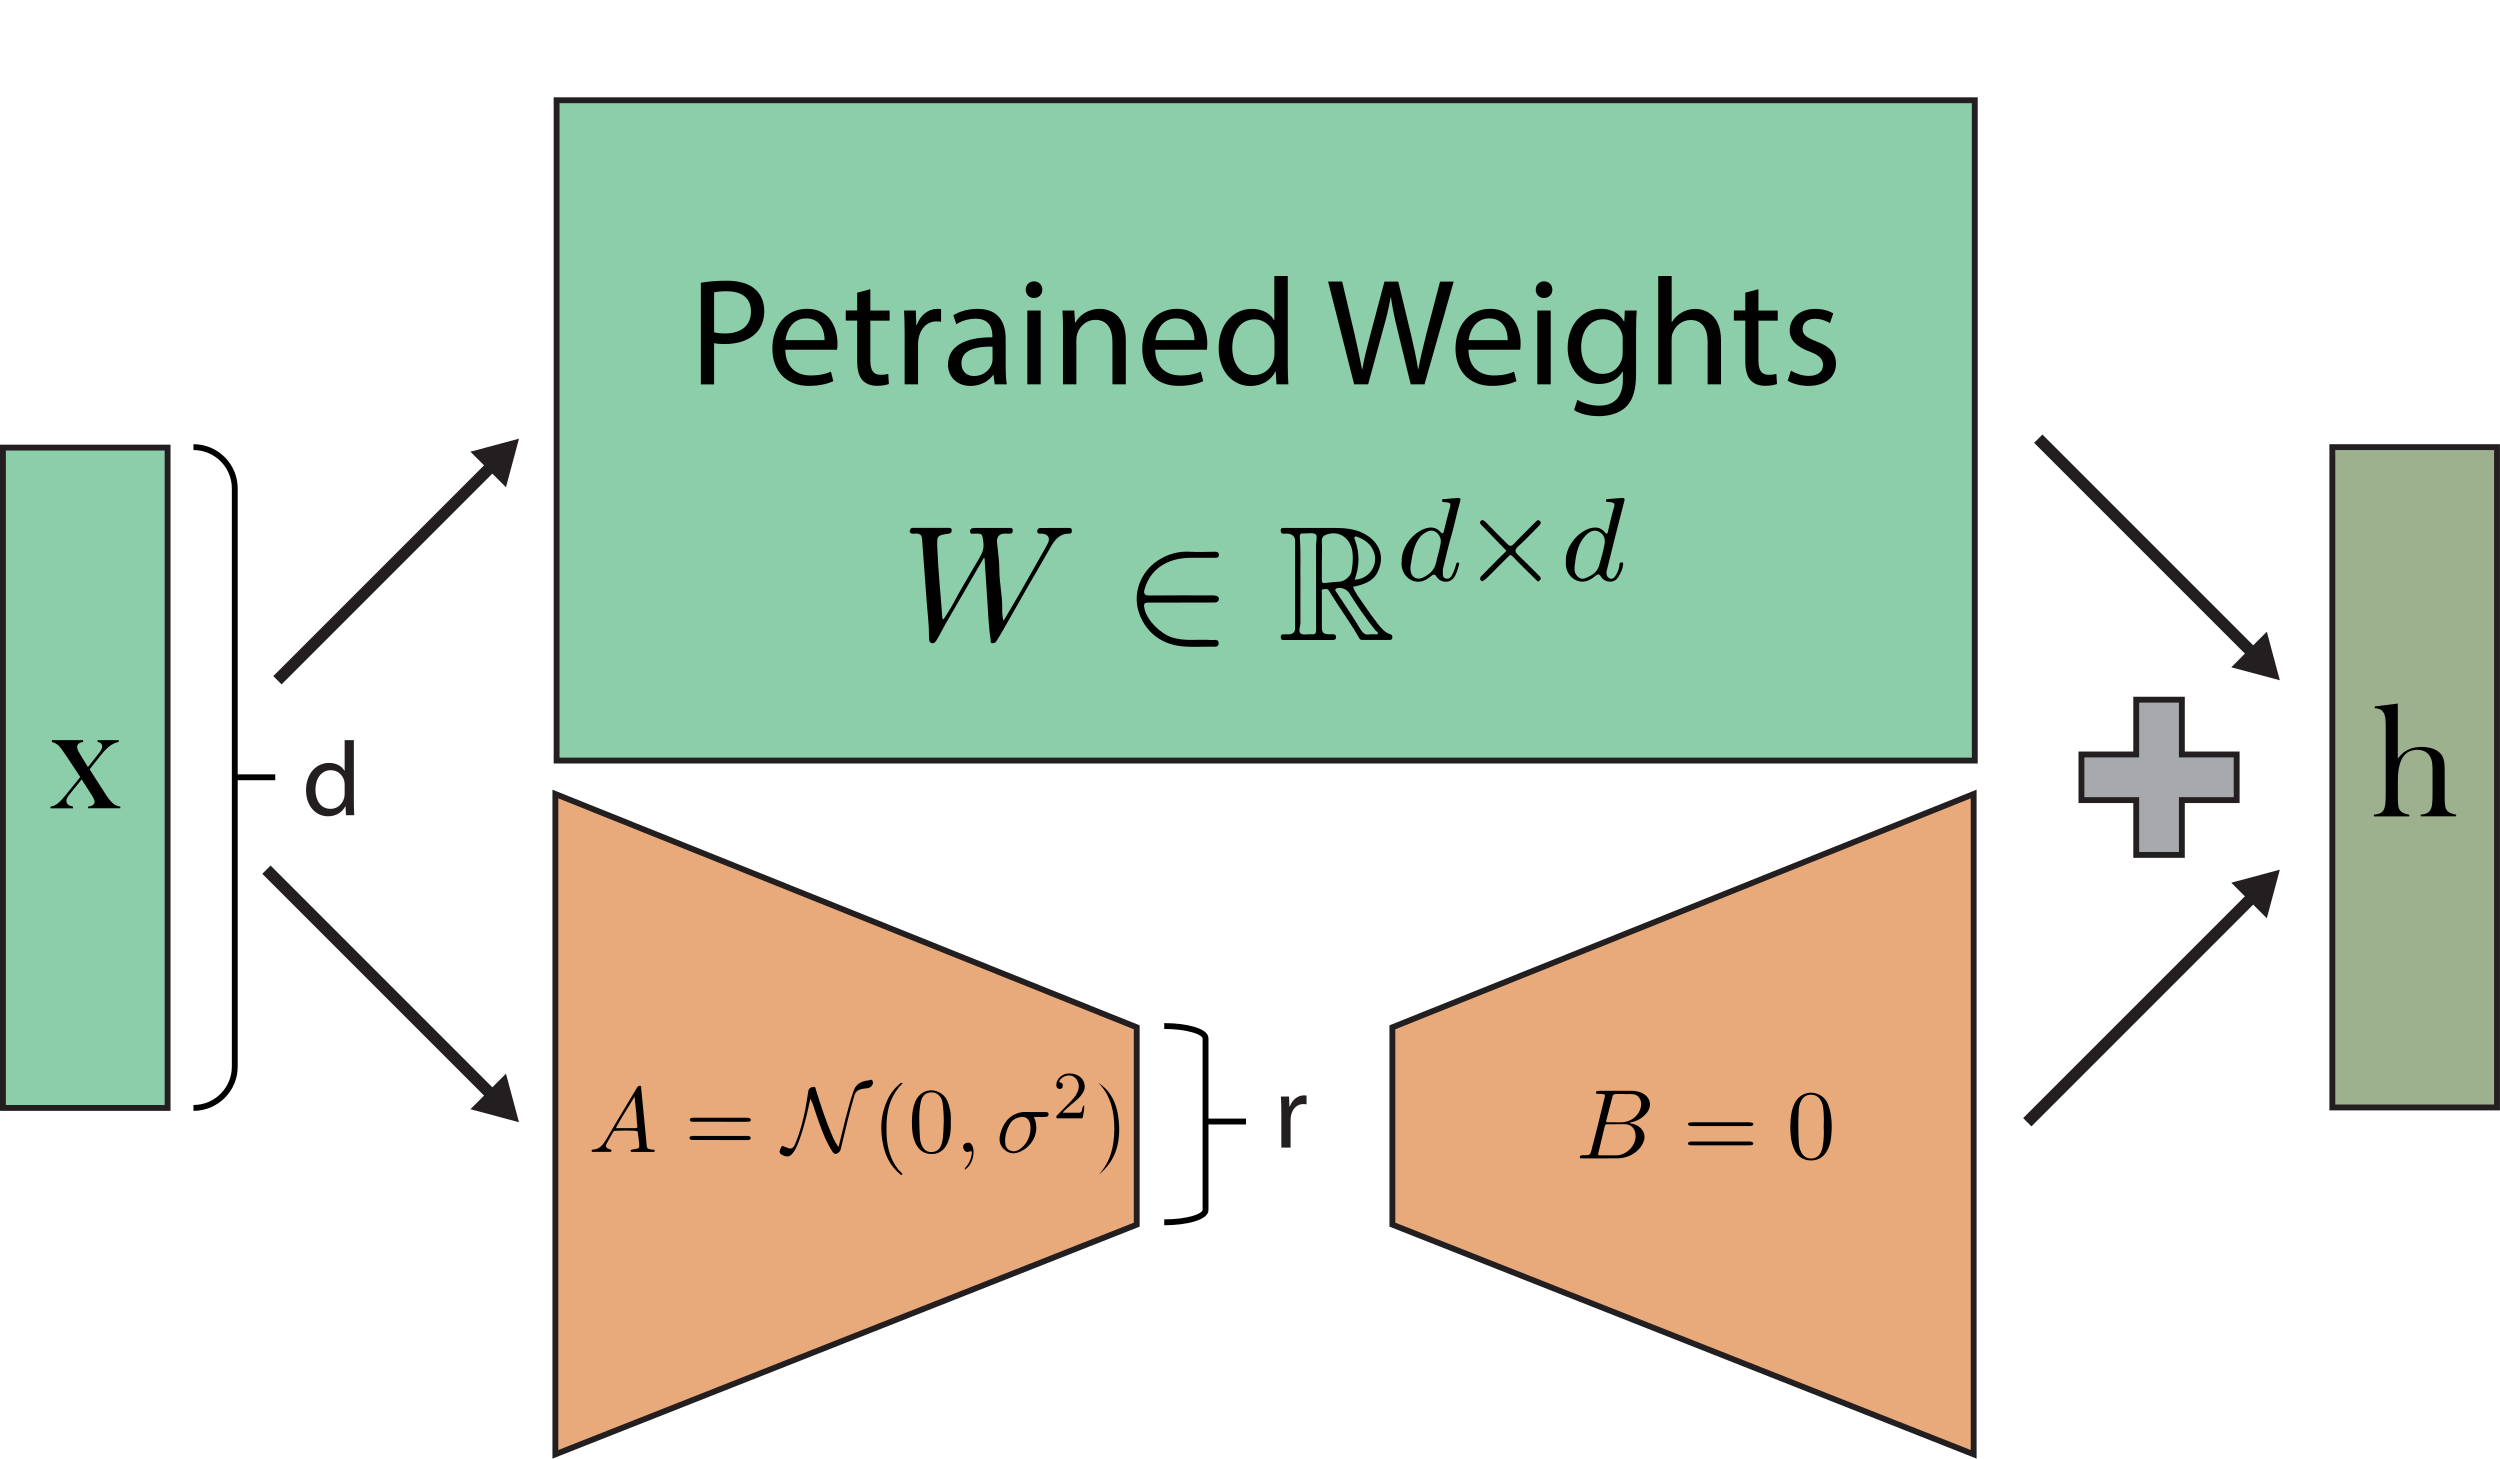 <?xml version="1.0" encoding="UTF-8"?>
<svg id="Layer_1" data-name="Layer 1" xmlns="http://www.w3.org/2000/svg" viewBox="0 0 426.16 248.65">
  <defs>
    <style>
      .cls-1 {
        fill: #e8a97b;
      }

      .cls-1, .cls-2, .cls-3, .cls-4, .cls-5, .cls-6 {
        stroke-miterlimit: 10;
      }

      .cls-1, .cls-3, .cls-4, .cls-5, .cls-6 {
        stroke: #231f20;
      }

      .cls-2 {
        stroke: #010101;
      }

      .cls-2, .cls-3 {
        fill: none;
      }

      .cls-3 {
        stroke-width: 2px;
      }

      .cls-4 {
        fill: #8ccea9;
      }

      .cls-5 {
        fill: #9db18e;
      }

      .cls-7 {
        fill: #231f20;
      }

      .cls-6 {
        fill: #a7a9ac;
      }

      .cls-8 {
        fill: #010101;
      }
    </style>
  </defs>
  <rect class="cls-4" x=".5" y="76.3" width="28.07" height="112.56"/>
  <rect class="cls-5" x="397.58" y="76.22" width="28.07" height="112.56"/>
  <path class="cls-2" d="m32.98,76.22h0c3.89,0,7.04,3.15,7.04,7.04v98.56c0,3.89-3.15,7.04-7.04,7.04h0"/>
  <line class="cls-2" x1="40.02" y1="132.5" x2="46.92" y2="132.5"/>
  <polygon class="cls-1" points="94.67 135.35 193.77 175.12 193.77 208.76 94.67 247.91 94.67 135.35"/>
  <polygon class="cls-1" points="336.44 135.35 237.35 175.12 237.35 208.76 336.44 247.91 336.44 135.35"/>
  <rect class="cls-4" x="94.88" y="17.09" width="241.75" height="112.56"/>
  <g>
    <path d="m167.72,95.08c-2.16,3.72-4.32,7.43-6.47,11.15-.52.9-.96,1.84-1.5,2.73-.19.32-.43.79-.91.68-.45-.1-.48-.59-.48-.95.03-1.96-.22-3.91-.37-5.86-.27-3.68-.54-7.36-.82-11.04-.05-.64-.45-.86-1.06-.84-.31,0-.66.13-.93-.13-.16-.16-.1-.34-.03-.53.09-.25.25-.31.5-.31,2.03,0,4.05,0,6.08,0,.32,0,.52.08.5.45-.01.32-.13.48-.47.53-2.05.31-2.06.31-1.98,2.45.14,3.96.58,7.9.85,11.86,0,.11,0,.22.21.3.54-.86,1.13-1.71,1.61-2.62,1.11-2.1,2.34-4.13,3.52-6.18.48-.83,1.03-1.64,1.42-2.51.41-.91.28-1.92.07-2.86-.13-.55-.74-.41-1.19-.44-.34-.02-.89.21-.91-.36-.02-.57.49-.61.95-.61,1.89,0,3.78,0,5.68,0,.32,0,.65-.06.65.47,0,.48-.26.52-.62.51-.32-.01-.65-.03-.97,0-.8.09-1.16.66-1.09,1.47.14,1.59.4,3.18.4,4.79,0,2.18.53,4.31.48,6.49-.01.68.02,1.36.22,2.12.95-1.62,1.88-3.17,2.78-4.74,1.22-2.13,2.43-4.27,3.63-6.41.38-.67.77-1.33,1.12-2.01.51-.97.1-1.64-1.02-1.72-.23-.02-.5.09-.68-.14-.22-.29.03-.82.41-.82,1.65-.02,3.29,0,4.94-.01.34,0,.49.13.47.49-.01.29-.08.49-.41.48-1.77-.02-2.59,1.2-3.34,2.54-1.11,1.98-2.27,3.92-3.4,5.89-1.59,2.78-3.17,5.57-4.76,8.35-.31.54-.63,1.06-.96,1.58-.16.26-.43.34-.7.32-.37-.03-.23-.37-.27-.58-.4-2.58-.44-5.2-.64-7.8-.15-2.03-.26-4.06-.4-6.09,0-.03-.08-.06-.13-.09Z"/>
    <path d="m230.64,100.02c.41,1.14,1.15,2,1.77,2.92.76,1.14,1.56,2.25,2.4,3.33.6.76,1.21,1.56,2.22,1.86.29.09.35.33.31.58-.03.25-.17.38-.44.38-1.57,0-3.14,0-4.71,0-.22,0-.36-.09-.46-.27-1.04-1.84-2.26-3.57-3.41-5.34-.6-.92-1.21-1.84-1.78-2.78-.25-.41-.62-.27-.94-.25-.44.02-.26.41-.27.64-.01,1.96-.01,3.92,0,5.88,0,.85.26,1.11,1.1,1.15.24,0,.49.01.73,0,.35-.01.59.09.59.49,0,.38-.23.5-.59.49-.57-.02-1.14,0-1.71,0-2.14,0-4.28,0-6.42,0-.35,0-.71.07-.71-.5,0-.59.4-.45.73-.47.24-.01.49.02.73,0,.62-.06.99-.37.99-1.04,0-4.96,0-9.91,0-14.87,0-.77-.45-1.12-1.14-1.24-.24-.04-.49-.03-.73,0-.41.03-.59-.13-.59-.56,0-.47.31-.42.61-.42,2.41,0,4.82,0,7.23,0,1.75,0,3.5-.08,5.21.48,3.05,1,5.11,3.7,3.47,7.06-.79,1.62-2.48,2.13-4.2,2.5Zm-8.96-1.53c0,3.19-.02,5.42,0,7.65,0,.64-.42,1.49.04,1.85.4.32,1.24.07,1.88.13.62.06.76-.17.75-.77-.02-4.79-.01-9.57-.01-14.36,0-.66.25-1.69-.06-1.91-.48-.34-1.34-.1-2.04-.15-.53-.04-.71.14-.67.68.21,2.61.06,5.22.1,6.87Zm3.64-3.07c0,1.14.02,2.28,0,3.42-.01.48.14.6.61.53.85-.12,1.71-.15,2.57-.24.75-.08,1.74-.94,1.87-1.66.2-1.09.31-2.19.18-3.3-.28-2.36-2.17-3.75-4.27-3.1-.62.19-1.01.49-.96,1.26.07,1.03.02,2.06.02,3.09Zm8.16,12.7c.37,0,.58.02.8,0,.2-.02.48.13.58-.12.12-.27-.21-.33-.34-.48-1.67-2.05-3.15-4.24-4.56-6.47-.41-.65-1.57-1.06-2.19-.72-.24.13-.17.3-.05.47,1.4,2.14,2.86,4.25,4.18,6.44.45.75.92,1.05,1.58.9Zm-2.56-9.31c2.44-.07,3.98-2.41,3.35-4.49-.45-1.5-1.54-2.31-2.93-2.82-.16-.06-.34-.09-.44.07-.11.16.02.3.08.46.82,2.27.78,4.53-.06,6.79Z"/>
    <path d="m201.28,102.72c-1.79,0-3.58,0-5.37,0-.87,0-.98.14-.83.98.36,2,2.75,4.31,4.66,4.94,2.22.73,4.45.29,6.67.46.52.04,1.35-.25,1.33.59-.02.71-.81.54-1.32.54-1.46.01-2.93.07-4.39-.01-3.6-.2-6.52-2.06-7.82-5.6-1.26-3.44.24-7.19,3.2-9.1,1.66-1.07,3.43-1.58,5.41-1.47,1.4.08,2.82.02,4.23,0,.4,0,.72.06.73.54.01.47-.36.5-.68.5-1.03,0-2.06.01-3.09-.01-1.74-.05-3.48.09-5.05.81-1.98.91-3.32,2.51-3.88,4.67-.18.69.11.96.83.95,3.47-.03,6.94-.02,10.4-.02.27,0,.55-.02.81.03.32.06.68.18.65.59-.03.41-.33.6-.74.6-1.11,0-2.22,0-3.33,0-.81,0-1.63,0-2.44,0Z"/>
    <path d="m238.94,95.72c-.1-2.57,2.07-5.02,4.06-5.64.89-.28,1.8-.22,2.47.52.52.57.58.28.7-.23.33-1.36.68-2.71,1.04-4.06.19-.75-.41-.59-.77-.7-.23-.07-.63.11-.62-.3,0-.35.38-.22.59-.25.7-.08,1.4-.12,2.1-.17.41-.03.52.15.4.54-.6,2.01-.96,4.08-1.56,6.09-.53,1.8-.93,3.65-1.38,5.47-.03.1-.02.22-.01.33.02.5-.16,1.15.51,1.3.74.17,1.01-.49,1.26-1.02.21-.46.36-.96.5-1.45.05-.19.11-.3.31-.26.23.04.22.23.17.38-.23.76-.39,1.53-.89,2.21-.78,1.07-2.37.79-2.92-.15-.3-.51-.56-.46-.96-.12-.53.45-1.11.82-1.84.93-1.71.25-3.39-1.32-3.17-3.41Zm1.49.82c0,.16,0,.33,0,.49.04,1.35,1.11,1.98,2.28,1.36,1.03-.55,1.83-1.26,2.09-2.48.24-1.15.65-2.28.79-3.44.16-1.24-1.02-2.36-2.11-1.92-.47.19-.92.45-1.27.84-1.31,1.46-1.44,3.33-1.77,5.13Z"/>
    <path d="m266.93,95.72c-.15-2.44,1.95-4.99,4.05-5.64.94-.29,1.87-.22,2.56.63.35.44.46.32.57-.16.32-1.39.63-2.78,1.04-4.14.19-.63-.1-.71-.54-.8-.18-.04-.38-.03-.57-.04-.14-.01-.27-.05-.28-.23,0-.16.07-.25.23-.26.86-.07,1.72-.15,2.59-.2.31-.02.41.13.32.47-.51,1.92-1,3.85-1.48,5.77-.52,2.06-1.01,4.12-1.53,6.18-.14.55.03,1.04.46,1.27.54.29.92-.2,1.15-.62.28-.51.53-1.06.55-1.67,0-.31.14-.48.45-.41.33.07.16.32.15.52-.05.7-.41,1.27-.72,1.86-.67,1.27-2.37,1.12-3.03.04-.27-.44-.46-.5-.9-.15-.55.45-1.15.86-1.9.98-1.72.27-3.42-1.39-3.16-3.41Zm1.48.85c0,.22-.02.44,0,.65.09.89.95,1.66,1.71,1.38,1.11-.41,2.17-.99,2.5-2.28.31-1.19.7-2.37.9-3.59.14-.86-.09-1.56-.81-2.01-.78-.48-1.59-.31-2.44.59-1.4,1.47-1.63,3.37-1.86,5.26Z"/>
    <path d="m262.68,98.66c-.1.12-.2.29-.35.4-.22.15-.32-.06-.45-.19-1.34-1.33-2.72-2.63-4.02-4.01-.36-.39-.48-.25-.74,0-1.19,1.2-2.38,2.4-3.58,3.59-.13.13-.28.25-.43.37-.21.18-.47.39-.7.09-.2-.26-.12-.5.15-.76,1.34-1.32,2.62-2.71,3.99-4,.35-.33.19-.32-.02-.53-1.28-1.3-2.53-2.63-3.81-3.93-.26-.27-.61-.55-.33-.87.3-.33.63-.08.93.24,1.19,1.25,2.43,2.46,3.65,3.68.36.36.63.45,1.06,0,1.19-1.28,2.47-2.48,3.69-3.73.25-.26.46-.51.78-.2.33.32.04.61-.18.84-1.18,1.2-2.34,2.42-3.58,3.55-.6.55-.47.91.03,1.39,1.18,1.13,2.33,2.29,3.49,3.45.17.17.38.32.41.63Z"/>
  </g>
  <path class="cls-2" d="m198.46,174.9h0c3.89,0,7.04.94,7.04,2.09v29.28c0,1.16-3.15,2.09-7.04,2.09h0"/>
  <line class="cls-2" x1="205.5" y1="191.18" x2="212.4" y2="191.18"/>
  <g>
    <path class="cls-8" d="m8.84,126.17h5.33v.3c-.32.05-.57.14-.75.29s-.27.34-.27.58c0,.16.04.34.13.54s.26.52.54.96l.34.56.83,1.36,1.64-2.08c.31-.38.52-.67.62-.86.1-.19.16-.38.16-.56,0-.45-.26-.71-.78-.79v-.3h3.61v.3c-.56.12-1.07.35-1.54.71-.47.35-.99.89-1.55,1.59l-1.87,2.37,2.76,4.31c.43.66.82,1.16,1.19,1.47.22.18.42.31.59.39.18.08.41.14.69.18v.29h-5.5v-.29c.33-.05.56-.11.7-.18.27-.15.41-.35.41-.63s-.17-.66-.5-1.17l-.3-.46-1.4-2.19-1.8,2.22c-.32.39-.53.68-.64.88-.11.2-.16.38-.16.57,0,.5.38.82,1.13.97v.29h-3.84v-.29c.25-.05.47-.1.64-.18.17-.07.36-.19.58-.35.37-.29.85-.8,1.42-1.51l2.43-3.01-2.56-3.86c-.51-.76-.9-1.28-1.18-1.53-.28-.26-.65-.45-1.1-.58v-.3Z"/>
    <path class="cls-8" d="m408.74,119.94v9.36c.32-.39.6-.7.85-.92.25-.22.54-.41.89-.57.67-.33,1.42-.49,2.27-.49,1.08,0,1.96.21,2.67.64.5.32.85.71,1.03,1.17.19.46.28,1.15.28,2.07v5.03c.01.62.05,1.07.12,1.36.07.29.21.53.42.72.25.25.72.43,1.41.56v.29h-6.04v-.29c.48-.06.83-.14,1.03-.23.21-.09.39-.25.55-.46.16-.23.28-.54.34-.93.06-.39.1-.97.1-1.73v-4.33c0-.66-.05-1.17-.15-1.56-.1-.38-.27-.71-.5-1-.46-.54-1.12-.81-1.96-.81-2.2,0-3.3,1.74-3.3,5.22v3.2c.01.62.05,1.07.12,1.36.07.29.21.53.42.72.25.25.72.43,1.41.56v.29h-6.04v-.29c.55-.07.94-.17,1.18-.31.24-.13.43-.36.57-.68.1-.21.17-.53.21-.95s.06-1.04.06-1.84v-10.72c0-.93-.02-1.58-.07-1.97s-.15-.69-.3-.93c-.16-.25-.34-.44-.56-.55-.22-.11-.53-.18-.94-.21v-.3l3.94-.49Z"/>
    <path class="cls-7" d="m60.32,126.17v10.54c0,.77.03,1.65.07,2.25h-1.41l-.08-1.51h-.04c-.48.97-1.53,1.7-2.95,1.7-2.11,0-3.74-1.78-3.74-4.42-.01-2.91,1.79-4.68,3.91-4.68,1.34,0,2.24.63,2.63,1.32h.04v-5.2h1.57Zm-1.57,7.62c0-.21-.02-.47-.07-.68-.25-1-1.1-1.82-2.29-1.82-1.64,0-2.62,1.44-2.62,3.35,0,1.77.88,3.24,2.59,3.24,1.06,0,2.02-.72,2.31-1.9.06-.21.08-.43.08-.68v-1.51Z"/>
    <g>
      <path class="cls-8" d="m119.47,48.2c1.09-.19,2.52-.35,4.36-.35,2.22,0,3.87.51,4.91,1.46.95.84,1.54,2.11,1.54,3.67s-.47,2.84-1.36,3.75c-1.21,1.28-3.14,1.92-5.36,1.92-.69,0-1.31-.03-1.83-.16v7.03h-2.26v-17.31Zm2.26,8.44c.5.15,1.13.2,1.88.2,2.75,0,4.4-1.35,4.4-3.74s-1.66-3.45-4.14-3.45c-1,0-1.74.09-2.14.18v6.82Z"/>
      <path class="cls-8" d="m133.87,59.63c.04,3.09,2.01,4.37,4.3,4.37,1.64,0,2.64-.29,3.48-.64l.4,1.62c-.8.37-2.2.8-4.2.8-3.86,0-6.19-2.57-6.19-6.35s2.24-6.79,5.92-6.79c4.1,0,5.18,3.6,5.18,5.91,0,.48-.03.82-.08,1.07h-8.82Zm6.69-1.65c.02-1.44-.59-3.7-3.15-3.7-2.33,0-3.33,2.11-3.51,3.7h6.67Z"/>
      <path class="cls-8" d="m148.36,49.31v3.62h3.29v1.73h-3.29v6.78c0,1.57.45,2.45,1.73,2.45.59,0,1.02-.07,1.33-.17l.1,1.74c-.44.17-1.15.31-2.04.31-1.05,0-1.92-.35-2.47-.97-.63-.69-.89-1.8-.89-3.28v-6.87h-1.95v-1.73h1.95v-3.03l2.24-.59Z"/>
      <path class="cls-8" d="m154.21,56.85c0-1.48-.04-2.75-.1-3.92h2l.09,2.47h.08c.59-1.69,1.97-2.75,3.5-2.75.25,0,.43.02.64.06v2.15c-.23-.05-.46-.07-.78-.07-1.61,0-2.75,1.21-3.06,2.93-.06.32-.09.7-.09,1.07v6.72h-2.28v-8.66Z"/>
      <path class="cls-8" d="m169.56,65.51l-.2-1.59h-.07c-.69.98-2.05,1.87-3.85,1.87-2.54,0-3.84-1.8-3.84-3.61,0-3.05,2.7-4.72,7.56-4.68v-.27c0-1.02-.29-2.91-2.86-2.9-1.17,0-2.39.35-3.28.94l-.52-1.52c1.04-.67,2.56-1.1,4.15-1.1,3.84,0,4.78,2.63,4.78,5.15v4.7c0,1.07.05,2.15.19,3.01h-2.06Zm-.36-6.42c-2.47-.05-5.31.39-5.31,2.82,0,1.5.99,2.19,2.13,2.19,1.66,0,2.7-1.04,3.06-2.11.08-.24.11-.5.11-.72v-2.19Z"/>
      <path class="cls-8" d="m177.68,49.38c0,.78-.55,1.42-1.45,1.42-.83,0-1.38-.64-1.38-1.42,0-.79.58-1.42,1.42-1.42s1.41.62,1.41,1.42Zm-2.56,16.13v-12.57h2.28v12.57h-2.28Z"/>
      <path class="cls-8" d="m181.21,56.33c0-1.31-.04-2.35-.1-3.4h2.02l.13,2.07h.06c.62-1.18,2.08-2.35,4.16-2.35,1.73,0,4.43,1.04,4.43,5.36v7.5h-2.28v-7.25c0-2.03-.77-3.74-2.91-3.74-1.5,0-2.67,1.07-3.08,2.35-.09.28-.16.68-.16,1.06v7.58h-2.28v-9.18Z"/>
      <path class="cls-8" d="m196.92,59.63c.04,3.09,2.01,4.37,4.3,4.37,1.64,0,2.64-.29,3.48-.64l.4,1.62c-.8.37-2.2.8-4.2.8-3.86,0-6.19-2.57-6.19-6.35s2.25-6.79,5.92-6.79c4.1,0,5.17,3.6,5.17,5.91,0,.48-.03.82-.08,1.07h-8.82Zm6.69-1.65c.02-1.44-.59-3.7-3.15-3.7-2.33,0-3.33,2.11-3.51,3.7h6.67Z"/>
      <path class="cls-8" d="m219.52,47.05v15.22c0,1.12.04,2.38.1,3.24h-2.03l-.12-2.17h-.06c-.7,1.4-2.21,2.46-4.27,2.46-3.05,0-5.4-2.58-5.4-6.39-.02-4.2,2.59-6.76,5.65-6.76,1.93,0,3.23.9,3.79,1.91h.05v-7.51h2.27Zm-2.27,11c0-.3-.03-.68-.1-.98-.36-1.44-1.59-2.63-3.31-2.63-2.37,0-3.78,2.08-3.78,4.84,0,2.55,1.27,4.67,3.74,4.67,1.53,0,2.92-1.03,3.34-2.75.08-.3.11-.62.11-.98v-2.18Z"/>
      <path class="cls-8" d="m230.83,65.51l-4.44-17.52h2.4l2.09,8.87c.5,2.19.97,4.36,1.29,6.06h.06c.28-1.74.83-3.83,1.42-6.08l2.35-8.84h2.35l2.14,8.88c.49,2.1.96,4.16,1.23,6.01h.06c.35-1.92.84-3.87,1.38-6.05l2.32-8.84h2.32l-4.97,17.52h-2.36l-2.21-9.12c-.55-2.26-.92-3.96-1.16-5.73h-.05c-.29,1.76-.7,3.46-1.35,5.73l-2.48,9.12h-2.38Z"/>
      <path class="cls-8" d="m250.32,59.63c.04,3.09,2.01,4.37,4.3,4.37,1.64,0,2.64-.29,3.48-.64l.4,1.62c-.8.37-2.2.8-4.2.8-3.86,0-6.19-2.57-6.19-6.35s2.24-6.79,5.92-6.79c4.1,0,5.18,3.6,5.18,5.91,0,.48-.03.82-.08,1.07h-8.82Zm6.69-1.65c.02-1.44-.59-3.7-3.15-3.7-2.33,0-3.33,2.11-3.51,3.7h6.67Z"/>
      <path class="cls-8" d="m264.62,49.38c0,.78-.55,1.42-1.45,1.42-.83,0-1.38-.64-1.38-1.42,0-.79.58-1.42,1.42-1.42s1.41.62,1.41,1.42Zm-2.56,16.13v-12.57h2.28v12.57h-2.28Z"/>
      <path class="cls-8" d="m279,52.93c-.06.89-.11,1.91-.11,3.44v7.3c0,2.91-.59,4.66-1.79,5.76-1.24,1.13-3,1.51-4.58,1.51s-3.18-.36-4.2-1.04l.57-1.76c.84.52,2.13,1.01,3.7,1.01,2.33,0,4.05-1.22,4.05-4.41v-1.4h-.05c-.69,1.18-2.06,2.12-4,2.12-3.13,0-5.36-2.67-5.36-6.15,0-4.26,2.77-6.67,5.68-6.67,2.18,0,3.36,1.12,3.92,2.17h.05l.09-1.88h2.02Zm-2.38,4.95c0-.37-.03-.72-.13-1.02-.42-1.33-1.53-2.43-3.21-2.43-2.18,0-3.75,1.84-3.75,4.77,0,2.46,1.27,4.53,3.72,4.53,1.42,0,2.69-.9,3.18-2.36.12-.37.18-.82.18-1.22v-2.27Z"/>
      <path class="cls-8" d="m282.68,47.05h2.28v7.85h.05c.38-.64.95-1.22,1.64-1.61.67-.4,1.47-.63,2.34-.63,1.7,0,4.38,1.03,4.38,5.37v7.49h-2.28v-7.24c0-2.03-.77-3.73-2.91-3.73-1.5,0-2.65,1.05-3.08,2.28-.12.32-.15.67-.15,1.09v7.6h-2.28v-18.46Z"/>
      <path class="cls-8" d="m299.75,49.31v3.62h3.29v1.73h-3.29v6.78c0,1.57.45,2.45,1.73,2.45.59,0,1.02-.07,1.33-.17l.1,1.74c-.44.17-1.15.31-2.04.31-1.05,0-1.92-.35-2.47-.97-.63-.69-.89-1.8-.89-3.28v-6.87h-1.95v-1.73h1.95v-3.03l2.24-.59Z"/>
      <path class="cls-8" d="m305.29,63.18c.69.43,1.89.9,3.03.9,1.67,0,2.44-.82,2.44-1.87s-.67-1.68-2.34-2.3c-2.27-.82-3.35-2.06-3.34-3.57,0-2.03,1.65-3.69,4.35-3.69,1.28,0,2.38.35,3.08.77l-.57,1.66c-.48-.3-1.41-.74-2.58-.74-1.35,0-2.08.78-2.08,1.73,0,1.04.74,1.5,2.39,2.14,2.17.81,3.29,1.9,3.3,3.78,0,2.23-1.73,3.79-4.7,3.79-1.38,0-2.65-.36-3.53-.88l.55-1.73Z"/>
    </g>
    <path class="cls-7" d="m218.42,189.63c0-1.03-.03-1.9-.07-2.71h1.39l.06,1.71h.06c.41-1.17,1.37-1.91,2.42-1.91.17,0,.3.01.44.04v1.49c-.16-.03-.32-.05-.54-.05-1.12,0-1.9.84-2.12,2.03-.04.22-.06.48-.06.74v4.65h-1.58v-6Z"/>
  </g>
  <g>
    <path d="m142.94,195.52c.83-3.3,1.52-6.48,2.57-9.58.39-1.15,1.23-1.55,2.29-1.75.04,0,.08,0,.12,0,.31.02.74-.4.87.19.12.53-.38,1.08-.91,1.12-.35.03-.71.07-1.05.15-.63.15-1.02.5-1.22,1.19-.84,2.93-1.56,5.9-2.25,8.87-.07.29-.15.57-.41.76-.47.35-.75.32-1.06-.17-1.31-2.03-2.05-4.3-2.83-6.55-.27-.77-.43-1.59-.93-2.42-.22.99-.4,1.87-.61,2.73-.47,1.89-.97,3.76-1.78,5.54-.16.35-.36.66-.59.96-.49.61-.93.72-1.65.39-.42-.19-.77-.4-.52-.99.29-.7.27-.72.97-.41.9.41,1.21.31,1.61-.61.83-1.91,1.33-3.93,1.74-5.96.2-1,.31-2.01.49-3.01.08-.46.44-.64.85-.7.41-.06.38.3.46.55.85,2.7,1.71,5.39,2.85,7.98.25.57.55,1.12.99,1.72Z"/>
    <path d="m109.51,196.36c-.54,0-1.07,0-1.61,0-.15,0-.36.05-.4-.16-.05-.28.24-.19.37-.26.05-.03.11-.03.17-.04.96-.13.98-.14.91-1.1-.05-.57-.17-1.13-.22-1.7-.02-.27-.13-.31-.37-.33-1.11-.07-2.22-.07-3.33-.01-.19,0-.38,0-.51.22-.35.64-.75,1.26-1.08,1.91-.28.53-.15.79.41.98.17.06.4.07.38.28-.02.29-.29.2-.48.2-.83,0-1.67,0-2.5,0-.14,0-.34.09-.4-.13-.06-.25.18-.25.31-.26,1.12-.11,1.69-.89,2.2-1.77,1-1.75,2.04-3.47,3.08-5.21.71-1.19,1.43-2.36,2.13-3.55.13-.21.28-.35.51-.34.3.01.21.28.22.46.16,1.61.32,3.21.47,4.82.16,1.67.33,3.34.48,5,.06.62.57.49.93.6.15.05.42-.08.43.17,0,.29-.27.22-.46.22-.56,0-1.11,0-1.67,0Zm-4.52-4.05c1.16,0,2.21,0,3.26,0,.3,0,.46-.04.39-.45-.11-.62-.1-1.26-.16-1.89-.09-.95-.2-1.9-.31-3.02-1.08,1.85-2.22,3.48-3.19,5.36Z"/>
    <path d="m162.08,191.26c.04,1.32-.06,2.55-.61,3.7-.59,1.22-1.57,1.87-2.95,1.75-1.22-.1-2.01-.83-2.5-1.92-.54-1.2-.59-2.49-.57-3.77.02-1.04.12-2.07.5-3.07.77-2.03,2.93-2.73,4.65-1.43.87.66,1.13,1.68,1.35,2.68.15.7.15,1.41.12,2.06Zm-1.2-.13c0-1.07-.06-2.14-.22-3.19-.15-1-.88-1.7-1.74-1.73-1.05-.03-1.7.48-1.95,1.6-.39,1.74-.27,3.51-.2,5.27.03.63.02,1.3.26,1.92.38.97.91,1.41,1.83,1.38.84-.03,1.42-.52,1.68-1.48.33-1.24.26-2.51.34-3.77Z"/>
    <path d="m176.25,190.4c1.07,2.45-.16,4.64-1.8,5.63-1.17.71-2.18.79-3.13.03-.9-.71-1.11-1.73-.79-2.84.51-1.78,1.48-3.14,3.39-3.59.58-.14,1.18-.05,1.78-.06.83-.02,1.67,0,2.5,0,.25,0,.52,0,.54.32.03.35-.23.5-.53.51-.63.02-1.27,0-1.96,0Zm-.59,2.16c.1-1.58-.62-2.33-1.69-2.15-.76.14-1.44.49-1.83,1.19-.59,1.05-.91,2.18-.77,3.41.06.5.31.89.79,1.1.82.36,1.48-.02,2.05-.51,1.04-.89,1.38-2.12,1.45-3.04Z"/>
    <path d="m181.15,189.68c1.04,0,1.92,0,2.81,0,.37,0,.46-.27.5-.55.03-.23.07-.45.35-.77.04.84-.11,1.49-.25,2.14-.04.19-.22.13-.35.13-1.23,0-2.46,0-3.69,0-.15,0-.35.08-.43-.09-.11-.22.06-.38.2-.52.76-.78,1.54-1.54,2.29-2.33.56-.59,1.06-1.22,1.26-2.04.21-.86-.21-1.83-.93-2.17-.72-.34-1.66-.09-2.18.57-.17.22-.31.41.1.5.43.1.34.44.3.72-.04.27-.27.38-.54.35-.32-.03-.48-.22-.52-.55-.1-.89.73-1.9,1.78-2.05,1.27-.19,2.82.39,3.04,1.94.09.65-.16,1.19-.54,1.68-.68.89-1.63,1.5-2.44,2.26-.23.21-.47.4-.75.78Z"/>
    <path d="m153.89,184.63c-.92.91-1.6,1.92-2.05,3.08-.67,1.75-.77,3.56-.72,5.4.05,2.01.45,3.9,1.54,5.61.26.4.55.77.91,1.1.12.11.34.26.17.43-.14.15-.27-.07-.38-.16-1.44-1.21-2.31-2.78-2.74-4.59-.71-2.99-.51-5.89.98-8.64.45-.83,1.09-1.5,1.79-2.12.12-.1.24-.21.51-.11Z"/>
    <path d="m187.26,184.6c2.13,1.39,3.07,3.5,3.38,5.89.49,3.78-.19,7.22-3.35,9.76,2.04-2.21,2.65-4.91,2.66-7.81,0-2.92-.57-5.64-2.69-7.84Z"/>
    <path d="m122.78,194.33c-1.43,0-2.85,0-4.28,0-.14,0-.28,0-.42,0-.23-.03-.53-.02-.54-.33,0-.36.32-.33.56-.36.1-.01.2,0,.3,0,2.89,0,5.78,0,8.68,0,.34,0,.87-.07.88.35,0,.41-.51.35-.85.35-1.45,0-2.89,0-4.34,0Z"/>
    <path d="m122.78,191.22c-1.45,0-2.89,0-4.34,0-.32,0-.84.05-.85-.31,0-.43.52-.38.85-.38,2.93-.01,5.87,0,8.8,0,.04,0,.08,0,.12,0,.26.05.64.04.62.39-.01.31-.39.3-.63.3-1.53.02-3.05,0-4.58,0Z"/>
    <path d="m164.5,199.38c-.12-.21.04-.33.16-.46.56-.62.86-1.36.99-2.17.05-.33.1-.66-.46-.44-.46.18-.8-.07-.96-.53-.16-.44.05-.77.41-.92.4-.16.8-.12,1.05.35.66,1.23.05,3.41-1.19,4.16Z"/>
  </g>
  <g>
    <path d="m277.8,191.44c.29.08.56.13.81.21,1.07.38,1.97,1.36,1.66,2.64-.18.73-.59,1.33-1.13,1.83-.94.87-2.08,1.3-3.34,1.33-2.07.04-4.14.01-6.21.01-.12,0-.28.05-.29-.16-.02-.19.06-.3.25-.35.28-.06.56-.02.84-.03.52-.01.7-.11.84-.63.35-1.31.68-2.62,1.01-3.93.44-1.77.87-3.54,1.3-5.31.11-.43.09-.48-.35-.55-.26-.04-.54-.02-.81-.03-.15,0-.32-.02-.33-.22-.01-.19.14-.25.3-.27.12-.01.24-.04.36-.04,1.8,0,3.6-.01,5.4,0,.59,0,1.17.1,1.71.34,1.53.68,1.91,2.26.81,3.53-.72.83-1.64,1.35-2.73,1.53-.01,0-.03.02-.08.07Zm-2.29.2s0,0,0,0c-.49,0-.98.02-1.47,0-.3-.02-.42.07-.49.36-.36,1.55-.73,3.09-1.11,4.64-.06.24.02.31.24.3.83,0,1.66,0,2.49,0,.26,0,.52.01.78-.03,1.5-.24,2.78-1.6,2.86-3.11.06-1.29-.66-2.23-2.01-2.17-.43.02-.86,0-1.29,0Zm1.44-5.15c-.58,0-1.03,0-1.48,0-.32,0-.52.1-.6.44-.35,1.38-.71,2.75-1.07,4.13-.05.18.02.25.21.25.42,0,.84,0,1.26,0,.59-.01,1.18.06,1.76-.06,1.5-.3,2.63-1.49,2.73-2.94.05-.73-.35-1.62-1.27-1.77-.56-.09-1.12,0-1.54-.04Z"/>
    <path d="m305.19,191.92c.03-1.09.09-2.27.53-3.39.4-1.04,1.05-1.83,2.16-2.15,1.49-.42,3.11.33,3.72,1.83.37.89.52,1.82.6,2.78.09,1.12.03,2.23-.13,3.34-.09.65-.3,1.28-.63,1.86-.65,1.15-1.66,1.7-2.95,1.62-1.26-.08-2.15-.77-2.66-1.93-.54-1.23-.65-2.54-.65-3.96Zm5.69.03c.02-.71.05-1.35,0-1.99-.05-.71-.06-1.44-.36-2.11-.35-.79-.95-1.23-1.81-1.24-.84,0-1.4.44-1.75,1.18-.2.42-.3.87-.33,1.33-.13,1.89-.1,3.78,0,5.66.03.57.15,1.14.43,1.66.35.65.89,1.02,1.63,1.04.77.02,1.33-.35,1.69-1.02.31-.58.36-1.23.44-1.88.1-.9.1-1.8.06-2.62Z"/>
    <path d="m293.27,191.95c-1.65,0-3.3,0-4.94,0-.17,0-.34,0-.47-.13-.07-.07-.14-.15-.11-.26.03-.12.12-.18.24-.2.18-.02.36-.05.54-.05,3.21,0,6.41,0,9.62,0,.16,0,.32.03.47.05.13.02.23.08.26.21.03.15-.07.24-.18.31-.14.08-.29.07-.44.07-1.66,0-3.32,0-4.97,0Z"/>
    <path d="m293.31,195.24c-1.56,0-3.12,0-4.67,0-.19,0-.38-.01-.57-.03-.17-.02-.32-.1-.33-.29,0-.18.15-.23.3-.29.11-.04.21-.04.32-.04,3.3,0,6.59,0,9.89,0,.17,0,.34.03.49.12.09.05.17.12.14.24-.02.1-.08.18-.18.22-.18.07-.37.07-.56.07-1.61,0-3.22,0-4.82,0Z"/>
  </g>
  <g>
    <line class="cls-3" x1="45.42" y1="148.25" x2="84.11" y2="186.94"/>
    <polygon class="cls-7" points="80.19 189.08 88.47 191.3 86.25 183.02 80.19 189.08"/>
  </g>
  <g>
    <line class="cls-3" x1="47.29" y1="115.96" x2="84.11" y2="79.14"/>
    <polygon class="cls-7" points="86.25 83.06 88.47 74.78 80.19 77 86.25 83.06"/>
  </g>
  <g>
    <line class="cls-3" x1="345.58" y1="191.3" x2="384.27" y2="152.61"/>
    <polygon class="cls-7" points="386.41 156.53 388.63 148.25 380.35 150.47 386.41 156.53"/>
  </g>
  <g>
    <line class="cls-3" x1="347.45" y1="74.78" x2="384.27" y2="111.6"/>
    <polygon class="cls-7" points="380.35 113.75 388.63 115.96 386.41 107.68 380.35 113.75"/>
  </g>
  <polygon class="cls-6" points="381.27 128.61 371.93 128.61 371.93 119.27 364.15 119.27 364.15 128.61 354.81 128.61 354.81 136.39 364.15 136.39 364.15 145.73 371.93 145.73 371.93 136.39 381.27 136.39 381.27 128.61"/>
</svg>